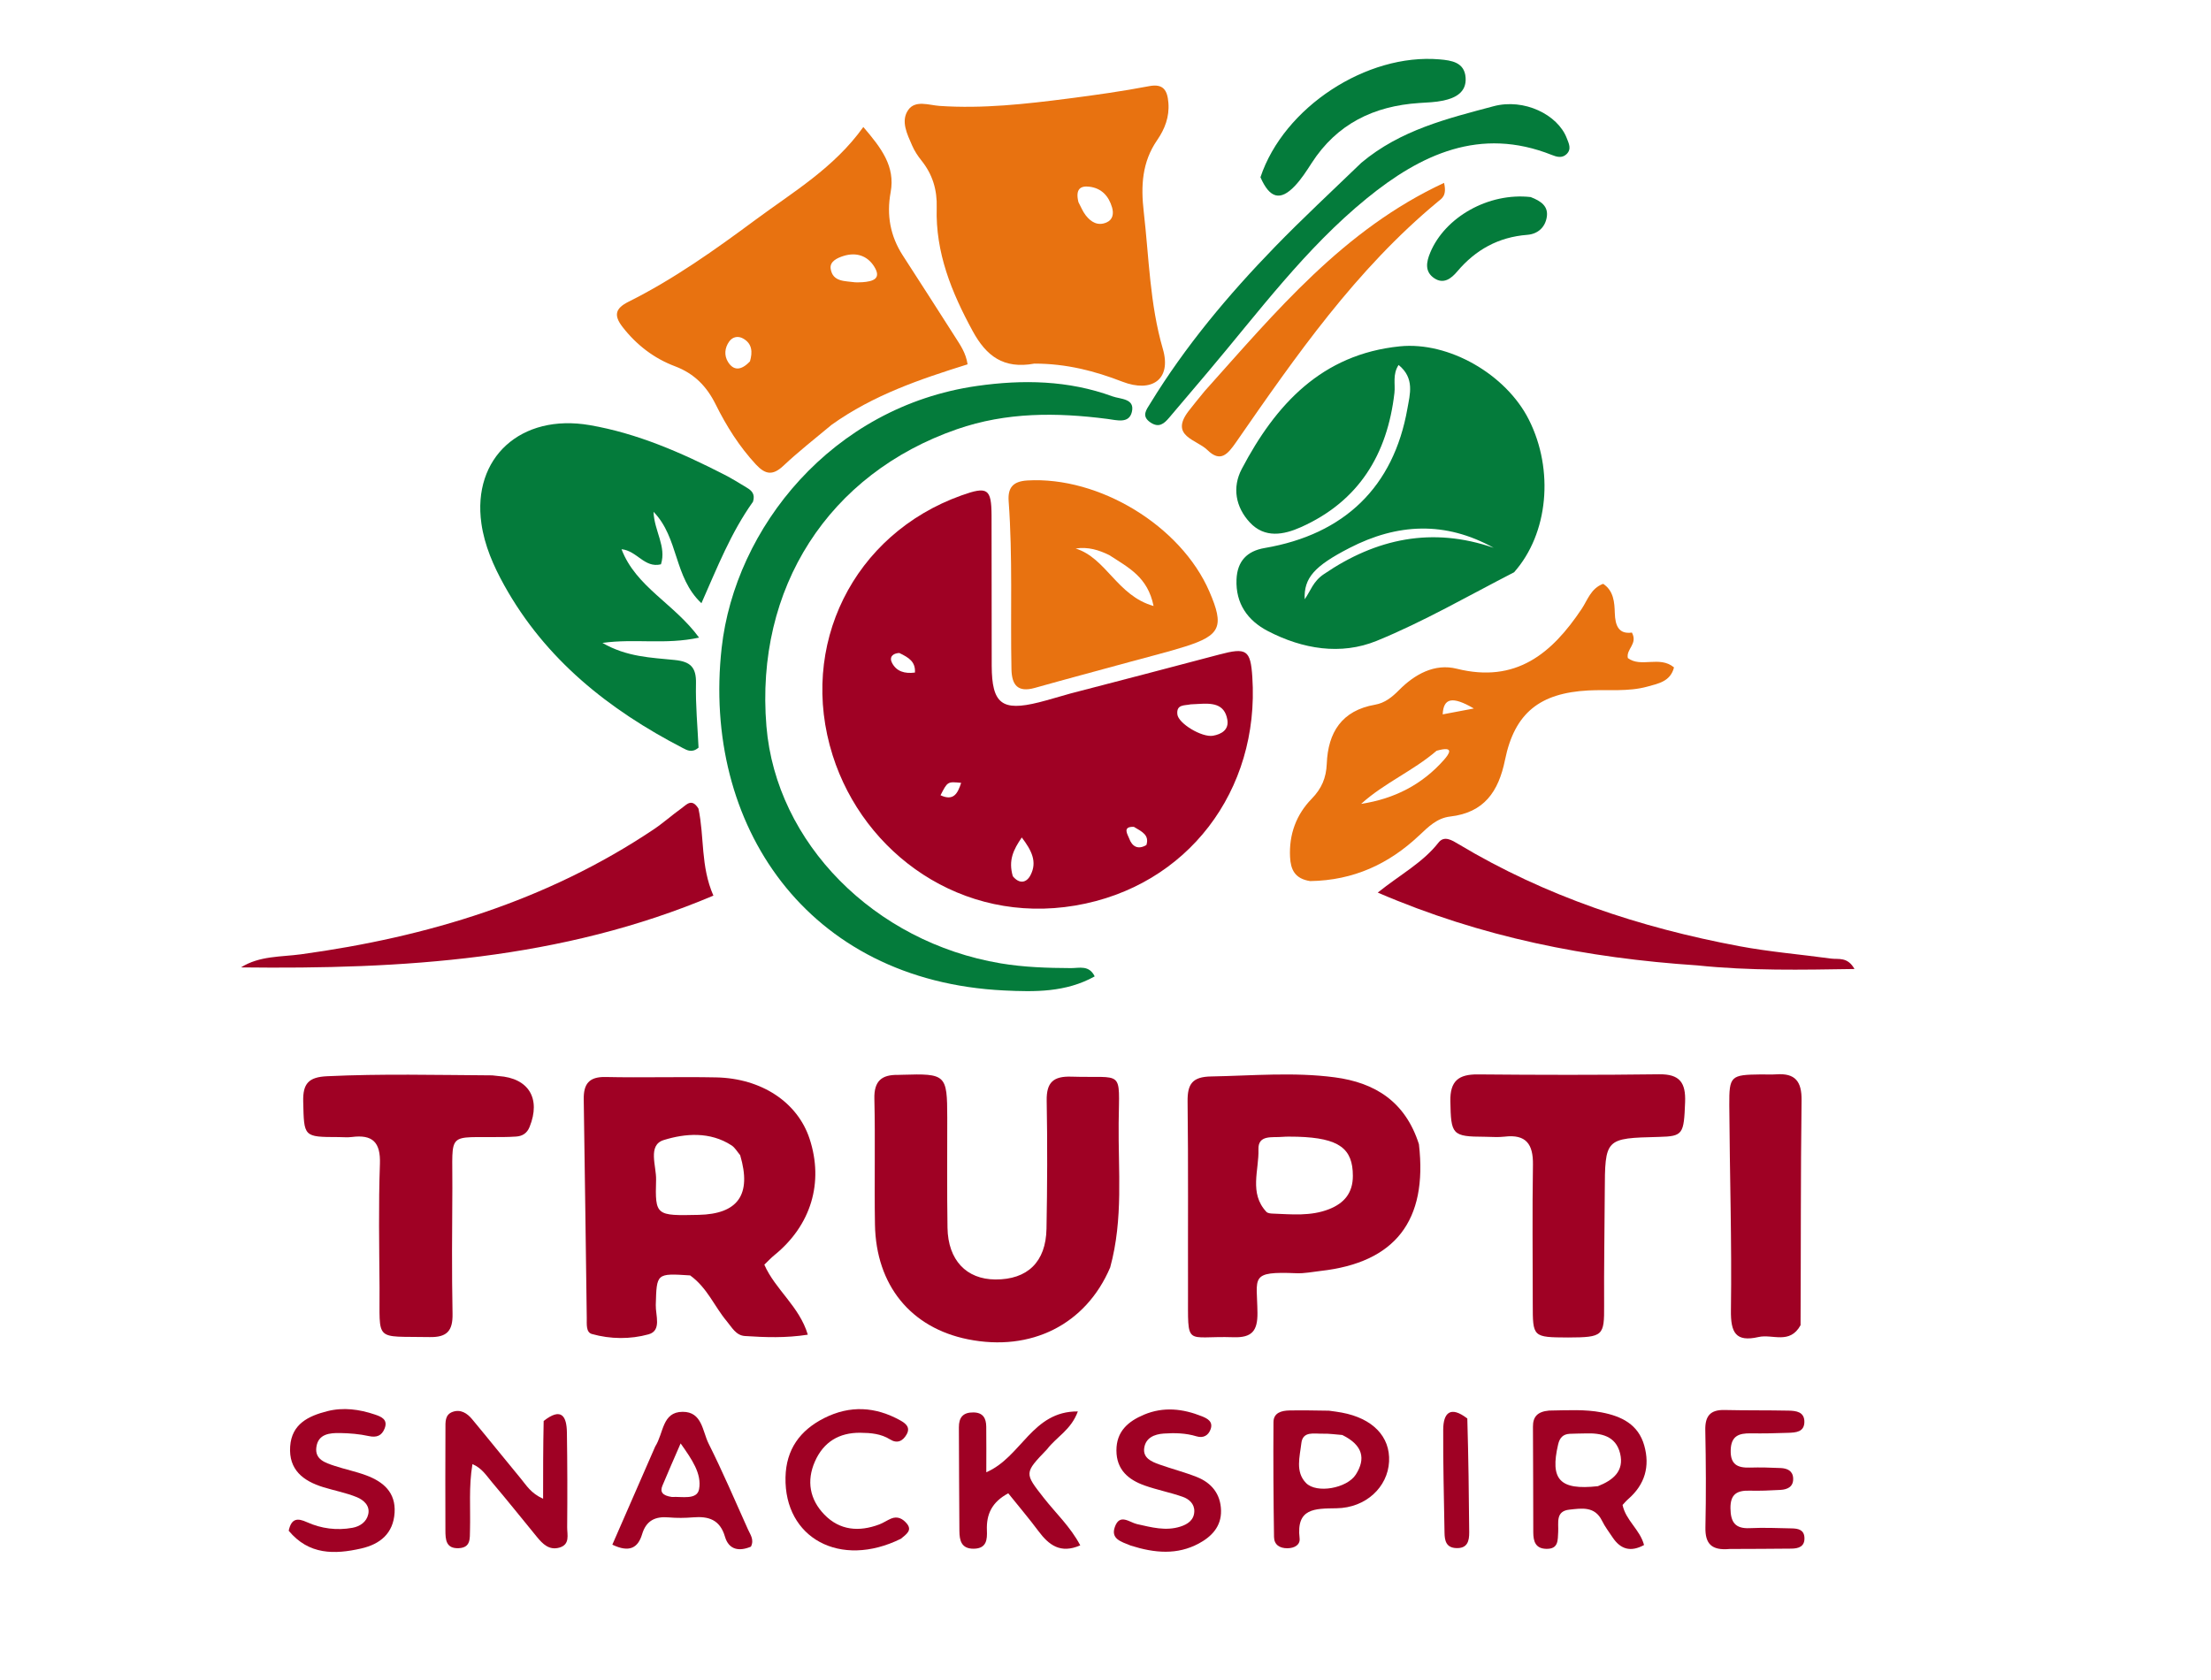 <svg version="1.1" id="Layer_1" xmlns="http://www.w3.org/2000/svg" xmlns:xlink="http://www.w3.org/1999/xlink" x="0px"
    y="0px" width="100%" viewBox="290 100 500 380" enable-background="new 0 0 1024 576" xml:space="preserve">
    <path fill="#9f0124" opacity="1" stroke="none" d="
M532.048,256.87 
	C543.542,253.878 554.642,251 565.723,248.052 
	C571.892,246.412 572.797,246.984 573.203,253.141 
	C574.895,278.77 558.56,300.523 533.167,304.825 
	C507.508,309.172 485.343,293.095 478.301,270.859 
	C470.452,246.078 482.95,220.813 507.423,212.057 
	C513.328,209.944 514.204,210.491 514.232,216.635 
	C514.282,227.951 514.221,239.268 514.267,250.584 
	C514.303,259.2 516.583,260.951 524.933,258.864 
	C527.189,258.301 529.409,257.595 532.048,256.87 
M559.271,259.316 
	C557.924,259.624 555.99,259.246 556.251,261.581 
	C556.481,263.644 561.811,266.858 564.314,266.415 
	C566.26,266.07 567.937,265.053 567.556,262.802 
	C566.92,259.055 563.963,259.046 561.028,259.224 
	C560.698,259.243 560.368,259.256 559.271,259.316 
M519.039,298.193 
	C520.49,299.974 522.107,299.751 523.043,297.95 
	C524.628,294.903 523.251,292.31 521.068,289.427 
	C519.166,292.207 517.992,294.6 519.039,298.193 
M493.368,247.698 
	C491.873,247.765 491.041,248.629 491.728,249.947 
	C492.734,251.877 494.577,252.428 496.906,252.128 
	C497.065,249.697 495.564,248.753 493.368,247.698 
M546.42,287.027 
	C543.7,286.911 545.036,288.777 545.354,289.655 
	C546.002,291.445 547.317,292.285 549.249,291.134 
	C549.939,288.932 548.357,288.15 546.42,287.027 
M502.69,279.88 
	C505.654,281.26 506.569,279.477 507.359,277.076 
	C504.284,276.769 504.284,276.769 502.69,279.88 
z" />
    <path fill="#047b3b" opacity="1" stroke="none" d="
M632.396,229.444 
	C621.891,234.845 611.917,240.625 601.347,244.946 
	C593.222,248.266 584.558,246.817 576.715,242.739 
	C572.164,240.372 569.401,236.535 569.629,231.05 
	C569.801,226.905 572.036,224.629 575.988,223.956 
	C594.019,220.886 605.156,210.137 608.274,192.419 
	C608.841,189.199 609.966,185.538 606.28,182.549 
	C604.87,184.71 605.57,186.88 605.34,188.875 
	C603.74,202.777 597.295,213.363 584.226,219.225 
	C580.297,220.987 576.006,221.798 572.635,218.167 
	C569.412,214.697 568.622,210.238 570.81,206.078 
	C578.491,191.476 588.907,180.125 606.565,178.338 
	C617.648,177.217 630.585,184.67 635.751,194.943 
	C641.46,206.292 640.164,220.694 632.396,229.444 
M589.397,229.857 
	C601.222,221.789 613.891,219.095 627.789,223.915 
	C616.849,217.842 606.006,218.358 595.156,223.957 
	C587.243,228.041 584.839,230.708 585.043,235.55 
	C586.349,233.737 586.909,231.51 589.397,229.857 
z" />
    <path fill="#e87210" opacity="1" stroke="none" d="
M523.917,182.245 
	C516.903,183.527 513.025,180.504 509.956,174.871 
	C505.176,166.097 501.529,157.121 501.83,146.964 
	C501.949,142.938 500.889,139.44 498.378,136.309 
	C497.551,135.279 496.799,134.133 496.276,132.926 
	C495.148,130.327 493.631,127.367 495.401,124.852 
	C497.009,122.567 500.108,123.797 502.471,123.956 
	C512.276,124.619 521.908,123.535 531.616,122.287 
	C537.741,121.5 543.836,120.638 549.891,119.483 
	C553.162,118.859 554.007,120.517 554.224,123.277 
	C554.475,126.449 553.411,129.186 551.678,131.704 
	C548.252,136.68 547.972,142.055 548.651,147.922 
	C549.85,158.296 549.997,168.711 552.975,178.945 
	C554.979,185.829 550.478,188.917 543.803,186.329 
	C537.557,183.907 531.143,182.243 523.917,182.245 
M533.879,145.724 
	C534.421,146.727 534.84,147.825 535.532,148.711 
	C536.715,150.226 538.269,151.182 540.251,150.308 
	C541.72,149.661 541.868,148.244 541.486,146.929 
	C540.747,144.381 539.142,142.576 536.374,142.232 
	C534.351,141.981 533.148,142.738 533.879,145.724 
z" />
    <path fill="#e87210" opacity="1" stroke="none" d="
M478.079,196.072 
	C474.235,199.279 470.557,202.149 467.177,205.335 
	C464.798,207.578 463.12,207.397 460.954,205.067 
	C457.168,200.993 454.272,196.364 451.825,191.439 
	C449.813,187.389 447.004,184.49 442.64,182.846 
	C437.917,181.068 433.966,178.047 430.805,173.984 
	C428.731,171.319 429.135,169.75 432.144,168.247 
	C442.395,163.128 451.735,156.474 460.875,149.698 
	C469.328,143.431 478.579,138.015 485.235,128.727 
	C489.309,133.483 492.488,137.631 491.414,143.468 
	C490.46,148.652 491.319,153.373 494.157,157.777 
	C498.118,163.924 502.091,170.063 506.01,176.236 
	C507.141,178.018 508.414,179.775 508.814,182.406 
	C498.052,185.777 487.527,189.332 478.079,196.072 
M485.1,163.828 
	C487.36,163.65 489.449,163.084 487.684,160.28 
	C486.137,157.821 483.612,157 480.757,157.895 
	C479.315,158.348 477.585,159.148 477.852,160.814 
	C478.334,163.816 481.113,163.527 483.339,163.851 
	C483.663,163.899 483.999,163.86 485.1,163.828 
M459.599,181.734 
	C460.199,179.661 460.137,177.722 458.021,176.553 
	C456.927,175.948 455.691,176.153 454.912,177.235 
	C453.857,178.698 453.725,180.436 454.656,181.905 
	C455.856,183.797 457.537,183.92 459.599,181.734 
z" />
    <path fill="#047b3b" opacity="1" stroke="none" d="
M460.289,213.475 
	C455.28,220.514 452.257,228.237 448.622,236.442 
	C442.324,230.521 443.548,221.688 437.791,215.764 
	C437.953,220.126 440.753,223.602 439.473,227.64 
	C435.731,228.566 434.08,224.574 430.552,224.227 
	C433.819,232.777 442.449,236.506 448.09,244.222 
	C440.412,245.885 433.611,244.389 426.24,245.419 
	C431.755,248.623 437.272,248.74 442.593,249.285 
	C446.132,249.648 447.474,250.925 447.39,254.565 
	C447.277,259.5 447.758,264.45 447.971,269.116 
	C446.489,270.364 445.385,269.705 444.401,269.196 
	C427.67,260.527 413.364,249.179 404.033,232.395 
	C401.591,228.004 399.568,223.378 398.863,218.405 
	C396.755,203.534 407.783,193.47 423.386,196.164 
	C434.143,198.021 444.076,202.38 453.742,207.327 
	C455.517,208.236 457.222,209.288 458.925,210.329 
	C459.951,210.955 460.83,211.731 460.289,213.475 
z" />
    <path fill="#9f0124" opacity="1" stroke="none" d="
M446.069,388.485 
	C438.4,387.99 438.507,387.993 438.299,395.176 
	C438.232,397.479 439.685,400.98 436.666,401.814 
	C432.559,402.949 428.066,402.927 423.851,401.738 
	C422.478,401.35 422.711,399.465 422.692,398.157 
	C422.456,381.666 422.274,365.174 422.007,348.684 
	C421.951,345.19 423.18,343.526 426.959,343.608 
	C435.287,343.79 443.624,343.526 451.952,343.696 
	C462.267,343.907 470.371,349.353 473.075,357.566 
	C476.342,367.485 473.406,377.181 465.126,383.898 
	C464.368,384.513 463.702,385.241 462.845,386.058 
	C465.331,391.714 470.772,395.481 472.682,401.893 
	C467.667,402.671 463.051,402.498 458.45,402.194 
	C456.415,402.059 455.501,400.212 454.332,398.822 
	C451.558,395.524 449.975,391.307 446.069,388.485 
M457.383,361.29 
	C456.739,360.54 456.226,359.589 455.431,359.072 
	C450.571,355.914 444.962,356.356 440.095,357.869 
	C436.397,359.02 438.455,363.757 438.369,366.846 
	C438.141,374.999 438.318,375.003 448,374.79 
	C456.802,374.595 460.049,370.308 457.383,361.29 
z" />
    <path fill="#047b3b" opacity="1" stroke="none" d="
M537.555,320.849 
	C531.021,324.5 523.953,324.364 517.081,324.033 
	C472.39,321.879 448.757,286.445 453.195,246.558 
	C456.21,219.464 478.121,191.969 510.975,187.293 
	C521.27,185.828 531.606,186.006 541.561,189.649 
	C543.36,190.307 546.698,190.097 545.964,193.171 
	C545.315,195.888 542.582,195.034 540.418,194.755 
	C528.936,193.273 517.611,193.198 506.414,197.082 
	C477.393,207.15 460.72,232.969 463.323,264.284 
	C465.516,290.669 487.731,313.095 516.267,317.897 
	C521.564,318.788 526.856,318.949 532.19,318.976 
	C534.075,318.986 536.283,318.226 537.555,320.849 
z" />
    <path fill="#9f0124" opacity="1" stroke="none" d="
M541.059,386.68 
	C535.548,399.639 523.129,405.797 508.899,402.939 
	C495.985,400.345 488.103,390.733 487.866,376.973 
	C487.703,367.486 487.958,357.992 487.732,348.508 
	C487.637,344.516 489.385,343.076 493.029,343.132 
	C493.361,343.137 493.694,343.114 494.027,343.104 
	C503.915,342.798 504.199,343.065 504.213,352.734 
	C504.224,361.058 504.138,369.383 504.27,377.705 
	C504.386,385.018 508.53,389.369 515.094,389.404 
	C522.339,389.442 526.517,385.464 526.657,377.929 
	C526.837,368.276 526.875,358.616 526.7,348.964 
	C526.625,344.814 528.215,343.398 532.282,343.529 
	C544.233,343.916 543.111,341.63 542.975,354.013 
	C542.857,364.794 544.069,375.667 541.059,386.68 
z" />
    <path fill="#9f0124" opacity="1" stroke="none" d="
M610.879,358.81 
	C612.896,376.189 605.456,385.592 588.645,387.474 
	C586.825,387.678 584.992,388.07 583.181,387.993 
	C572.457,387.542 574.286,388.846 574.365,396.952 
	C574.405,401.012 573.133,402.608 568.944,402.468 
	C557.85,402.095 558.692,404.997 558.659,392.151 
	C558.622,377.818 558.741,363.484 558.563,349.153 
	C558.514,345.179 559.649,343.56 563.881,343.484 
	C573.204,343.316 582.531,342.454 591.83,343.68 
	C600.953,344.884 607.809,349.165 610.879,358.81 
M583.416,357.119 
	C582.256,357.124 581.088,357.046 579.937,357.151 
	C577.752,357.352 574.48,356.605 574.588,359.963 
	C574.74,364.698 572.425,369.866 576.385,374.112 
	C576.671,374.418 577.311,374.485 577.793,374.503 
	C582.09,374.663 586.424,375.138 590.573,373.497 
	C593.965,372.155 595.939,369.849 595.939,365.976 
	C595.939,359.806 592.874,357.404 583.416,357.119 
z" />
    <path fill="#e87210" opacity="1" stroke="none" d="
M586.281,299.294 
	C582.768,298.758 581.878,296.629 581.737,293.872 
	C581.475,288.767 583.119,284.27 586.618,280.685 
	C588.877,278.371 589.912,275.941 590.038,272.755 
	C590.319,265.66 593.435,260.703 600.952,259.397 
	C603.16,259.013 604.789,257.702 606.374,256.1 
	C609.928,252.507 614.432,250.01 619.411,251.254 
	C632.806,254.601 640.936,247.843 647.693,237.712 
	C649.033,235.703 649.751,233.094 652.54,232.052 
	C654.927,233.633 655.104,236.25 655.173,238.621 
	C655.259,241.589 656.093,243.488 659.045,243.079 
	C660.431,245.677 657.692,246.778 658.125,248.847 
	C661.115,251.101 665.304,248.242 668.563,250.959 
	C667.763,254.142 665.033,254.611 662.585,255.293 
	C658.189,256.517 653.646,255.933 649.17,256.173 
	C638.254,256.76 632.516,261.226 630.344,271.892 
	C628.882,279.073 625.616,283.808 617.944,284.692 
	C614.967,285.036 612.998,287.026 610.89,289.01 
	C604.132,295.367 596.169,299.146 586.281,299.294 
M614.869,269.816 
	C609.588,274.366 603.012,277.112 597.813,281.828 
	C605.289,280.692 611.604,277.482 616.552,271.859 
	C617.642,270.621 619.128,268.609 614.869,269.816 
M616.254,261.584 
	C618.439,261.171 620.624,260.758 623.3,260.252 
	C618.442,257.411 616.425,257.869 616.254,261.584 
z" />
    <path fill="#e87210" opacity="1" stroke="none" d="
M545.599,249.691 
	C538.143,251.733 531.066,253.61 524.02,255.595 
	C520.149,256.686 518.803,254.938 518.731,251.348 
	C518.478,238.694 519.029,226.027 518.1,213.383 
	C517.881,210.399 518.981,208.876 522.327,208.676 
	C538.543,207.71 557.052,218.91 563.496,233.816 
	C566.891,241.667 566.045,243.699 558.017,246.239 
	C554.054,247.494 550.002,248.469 545.599,249.691 
M540.852,225.56 
	C538.516,224.416 536.096,223.641 533.245,224.066 
	C540.205,226.231 542.627,234.757 550.871,237.07 
	C549.545,230.525 545.283,228.439 540.852,225.56 
z" />
    <path fill="#9f0124" opacity="1" stroke="none" d="
M644.608,402.527 
	C636.625,402.481 636.623,402.481 636.62,394.926 
	C636.615,384.431 636.498,373.935 636.663,363.443 
	C636.736,358.799 635.112,356.51 630.235,357.1 
	C628.757,357.279 627.24,357.131 625.741,357.125 
	C618.352,357.097 618.131,356.642 617.987,349.107 
	C617.898,344.479 619.856,342.981 624.219,343.02 
	C637.877,343.144 651.539,343.172 665.196,342.992 
	C669.873,342.93 671.244,344.895 671.073,349.311 
	C670.793,356.52 670.622,357.022 665.201,357.156 
	C652.951,357.457 652.962,357.457 652.905,369.782 
	C652.866,378.266 652.706,386.75 652.759,395.233 
	C652.803,402.171 652.567,402.493 644.608,402.527 
z" />
    <path fill="#9f0124" opacity="1" stroke="none" d="
M401.323,343.237 
	C402.084,343.317 402.414,343.371 402.746,343.393 
	C409.56,343.848 412.36,348.476 409.76,354.9 
	C409.182,356.328 408.171,356.972 406.73,357.078 
	C405.735,357.151 404.734,357.176 403.735,357.19 
	C390.775,357.374 392.385,355.605 392.297,368.664 
	C392.233,378.161 392.157,387.661 392.339,397.154 
	C392.412,401.003 391.114,402.509 387.16,402.434 
	C374.478,402.195 375.923,403.71 375.83,391.259 
	C375.761,381.929 375.582,372.589 375.915,363.27 
	C376.091,358.337 374.24,356.574 369.56,357.18 
	C368.577,357.307 367.563,357.198 366.563,357.196 
	C358.565,357.18 358.762,357.175 358.568,349.136 
	C358.469,345.067 359.831,343.632 363.918,343.436 
	C376.246,342.848 388.567,343.159 401.323,343.237 
z" />
    <path fill="#9f0124" opacity="1" stroke="none" d="
M447.949,282.897 
	C449.325,289.393 448.397,295.851 451.329,302.581 
	C416.921,317.156 380.918,319.255 344.497,318.817 
	C348.694,316.161 353.549,316.474 358.121,315.847 
	C386.641,311.936 413.623,303.795 437.776,287.631 
	C439.981,286.155 441.973,284.362 444.135,282.816 
	C445.243,282.023 446.439,280.447 447.949,282.897 
z" />
    <path fill="#9f0124" opacity="1" stroke="none" d="
M673.818,318.362 
	C648.853,316.699 625.071,312.023 601.567,301.892 
	C606.707,297.775 611.776,295.109 615.303,290.589 
	C616.593,288.936 618.338,290.039 619.804,290.919 
	C639.479,302.73 660.897,309.813 683.319,314.016 
	C690.172,315.3 697.156,315.874 704.074,316.822 
	C705.75,317.052 707.788,316.346 709.378,319.178 
	C697.323,319.366 685.802,319.607 673.818,318.362 
z" />
    <path fill="#9f0124" opacity="1" stroke="none" d="
M697.183,399.746 
	C694.735,404.182 690.835,401.698 687.688,402.419 
	C682.505,403.608 681.365,401.436 681.436,396.356 
	C681.653,380.906 681.156,365.447 681.065,349.991 
	C681.026,343.328 681.394,343.106 688.204,343.024 
	C689.368,343.01 690.536,343.087 691.694,343.005 
	C695.969,342.703 697.467,344.59 697.411,348.901 
	C697.193,365.689 697.273,382.482 697.183,399.746 
z" />
    <path fill="#047b3b" opacity="1" stroke="none" d="
M597.865,136.811 
	C606.723,129.382 617.345,126.808 627.749,124.031 
	C634.692,122.177 642.258,125.955 644.292,131.205 
	C644.766,132.43 645.477,133.727 644.235,134.892 
	C643.23,135.835 642.023,135.484 640.943,135.053 
	C624.696,128.574 611.264,134.947 599.072,144.883 
	C585.199,156.19 574.585,170.631 563.101,184.208 
	C560.202,187.635 557.293,191.055 554.394,194.481 
	C553.24,195.845 552.073,196.839 550.172,195.558 
	C548.028,194.113 549.256,192.673 550.091,191.305 
	C558.028,178.321 567.745,166.729 578.305,155.847 
	C584.556,149.406 591.15,143.298 597.865,136.811 
z" />
    <path fill="#e87210" opacity="1" stroke="none" d="
M562.426,188.46 
	C578.554,170.462 593.795,151.954 616.562,141.364 
	C617.237,144.289 616.059,144.876 615.206,145.582 
	C596.657,160.94 583.072,180.479 569.527,200.025 
	C567.602,202.803 565.975,204.672 563.029,201.777 
	C560.627,199.417 554.458,198.676 558.764,193.012 
	C559.87,191.557 561.052,190.161 562.426,188.46 
z" />
    <path fill="#047b3b" opacity="1" stroke="none" d="
M575.041,140.093 
	C580.323,124.231 599.108,112.02 615.537,113.429 
	C618.266,113.663 621.192,114.086 621.436,117.563 
	C621.668,120.866 619.151,122.161 616.385,122.751 
	C614.609,123.13 612.756,123.181 610.933,123.3 
	C600.676,123.972 592.33,128.024 586.626,136.87 
	C585.456,138.684 584.269,140.54 582.789,142.09 
	C579.547,145.486 577.16,144.926 575.041,140.093 
z" />
    <path fill="#9f0124" opacity="1" stroke="none" d="
M412.946,421.409 
	C417.003,418.218 418.146,420.404 418.201,423.997 
	C418.31,431.147 418.323,438.301 418.262,445.452 
	C418.248,447.135 418.978,449.361 416.477,450.061 
	C414.178,450.704 412.728,449.232 411.422,447.639 
	C408.049,443.525 404.732,439.364 401.293,435.307 
	C400.041,433.83 398.989,432.065 396.84,431.171 
	C395.976,436.244 396.426,441.211 396.285,446.151 
	C396.233,447.944 396.502,450.04 393.781,450.181 
	C390.817,450.336 390.733,448.206 390.726,446.141 
	C390.7,438.491 390.701,430.84 390.734,423.189 
	C390.74,421.719 390.573,419.993 392.349,419.354 
	C394.151,418.706 395.63,419.644 396.737,420.975 
	C400.459,425.446 404.088,429.993 407.8,434.472 
	C409.043,435.97 410.038,437.753 412.817,439 
	C412.817,432.994 412.817,427.424 412.946,421.409 
z" />
    <path fill="#9f0124" opacity="1" stroke="none" d="
M640.307,419.057 
	C644.583,418.994 648.399,418.742 652.191,419.471 
	C656.696,420.336 660.484,422.171 661.832,426.951 
	C663.168,431.686 661.982,435.8 658.205,439.08 
	C657.724,439.498 657.318,440 656.93,440.408 
	C657.674,443.941 660.849,445.942 661.789,449.468 
	C658.808,451.095 656.51,450.493 654.682,447.752 
	C653.853,446.509 652.934,445.305 652.28,443.972 
	C650.635,440.619 647.648,441.18 644.902,441.468 
	C641.702,441.803 642.492,444.488 642.371,446.526 
	C642.261,448.372 642.47,450.379 639.707,450.334 
	C637.227,450.293 636.745,448.627 636.739,446.617 
	C636.712,438.647 636.717,430.677 636.666,422.708 
	C636.651,420.492 637.645,419.296 640.307,419.057 
M651.357,436.159 
	C654.741,434.831 657.367,432.76 656.368,428.73 
	C655.383,424.756 652.049,424.101 648.48,424.228 
	C647.318,424.269 646.153,424.248 644.993,424.312 
	C643.467,424.396 642.713,425.19 642.352,426.741 
	C640.523,434.604 642.638,437.132 651.357,436.159 
z" />
    <path fill="#9f0124" opacity="1" stroke="none" d="
M526.788,427.805 
	C521.589,433.219 521.638,433.181 526.03,438.793 
	C528.756,442.277 532.07,445.337 534.291,449.545 
	C529.82,451.503 527.194,449.48 524.839,446.325 
	C522.674,443.424 520.327,440.66 518.009,437.771 
	C514.315,439.75 513.038,442.498 513.18,446.139 
	C513.26,448.19 513.156,450.265 510.215,450.304 
	C507.387,450.341 506.979,448.427 506.96,446.3 
	C506.889,438.483 506.887,430.666 506.845,422.849 
	C506.833,420.626 507.768,419.448 510.128,419.477 
	C512.348,419.505 513.006,420.831 513.031,422.701 
	C513.074,425.978 513.043,429.255 513.043,433.008 
	C521,429.601 523.409,419.164 533.747,419.253 
	C532.191,423.475 528.946,424.97 526.788,427.805 
z" />
    <path fill="#9f0124" opacity="1" stroke="none" d="
M590.529,419.083 
	C591.797,419.251 592.623,419.366 593.442,419.518 
	C600.424,420.814 604.415,424.954 604.127,430.593 
	C603.834,436.345 598.914,441.063 592.227,441.157 
	C587.323,441.227 583.096,441.104 583.894,447.938 
	C584.068,449.432 582.742,450.178 581.173,450.2 
	C579.378,450.226 578.135,449.397 578.109,447.647 
	C577.98,438.988 577.924,430.326 577.986,421.667 
	C578.001,419.531 579.824,419.069 581.586,419.033 
	C584.417,418.976 587.25,419.036 590.529,419.083 
M593.554,424.583 
	C592.068,424.474 590.579,424.243 589.097,424.285 
	C587.218,424.337 584.607,423.626 584.289,426.446 
	C583.949,429.464 582.869,432.907 585.349,435.444 
	C587.73,437.88 594.624,436.65 596.608,433.53 
	C598.865,429.981 598.265,426.909 593.554,424.583 
z" />
    <path fill="#9f0124" opacity="1" stroke="none" d="
M681.139,450.363 
	C677.005,450.749 675.587,449.14 675.667,445.464 
	C675.828,438.135 675.785,430.797 675.638,423.467 
	C675.575,420.286 676.776,418.855 679.987,418.929 
	C684.818,419.042 689.653,418.97 694.484,419.07 
	C696.171,419.105 698.068,419.33 698.045,421.624 
	C698.022,423.939 696.094,424.025 694.419,424.089 
	C691.589,424.196 688.753,424.252 685.921,424.209 
	C683.241,424.169 681.461,424.777 681.383,428.032 
	C681.305,431.283 682.942,432.034 685.708,431.954 
	C688.038,431.887 690.375,431.945 692.704,432.058 
	C694.116,432.126 695.407,432.638 695.506,434.317 
	C695.621,436.277 694.258,436.911 692.62,437.004 
	C690.292,437.136 687.955,437.235 685.626,437.174 
	C682.815,437.101 681.294,437.963 681.331,441.156 
	C681.366,444.28 682.374,445.81 685.694,445.654 
	C688.852,445.506 692.025,445.635 695.19,445.707 
	C696.562,445.738 697.954,445.962 698.057,447.763 
	C698.174,449.82 696.758,450.265 695.122,450.284 
	C690.623,450.338 686.123,450.341 681.139,450.363 
z" />
    <path fill="#9f0124" opacity="1" stroke="none" d="
M438.163,427.201 
	C440.118,424.147 439.695,419.365 444.374,419.341 
	C448.793,419.317 448.853,423.742 450.23,426.494 
	C453.422,432.876 456.237,439.448 459.159,445.964 
	C459.679,447.124 460.598,448.268 459.817,449.838 
	C457.198,450.943 454.832,450.609 453.943,447.578 
	C452.806,443.702 450.221,442.923 446.713,443.212 
	C444.897,443.361 443.048,443.38 441.234,443.222 
	C438.192,442.956 436.138,443.911 435.205,447.03 
	C434.283,450.11 432.336,451.249 428.476,449.389 
	C431.691,442.016 434.847,434.78 438.163,427.201 
M441.956,438.604 
	C444.194,438.46 447.63,439.335 448.089,436.843 
	C448.733,433.338 446.472,430.103 443.917,426.487 
	C442.357,430.093 441.037,433.064 439.792,436.065 
	C439.229,437.423 439.756,438.297 441.956,438.604 
z" />
    <path fill="#9f0124" opacity="1" stroke="none" d="
M545.699,449.595 
	C543.473,448.691 541.157,448.085 542.118,445.373 
	C543.225,442.248 545.432,444.358 547.126,444.736 
	C550.384,445.462 553.616,446.364 556.941,445.3 
	C558.589,444.772 560.028,443.82 560.082,441.861 
	C560.13,440.125 558.864,439.058 557.455,438.563 
	C554.643,437.576 551.683,437.009 548.874,436.016 
	C545.185,434.713 542.483,432.452 542.471,428.089 
	C542.459,423.763 545.116,421.493 548.723,419.979 
	C553.138,418.127 557.513,418.634 561.823,420.36 
	C563.086,420.866 564.378,421.57 563.77,423.278 
	C563.258,424.717 562.096,425.345 560.584,424.885 
	C558.15,424.144 555.67,424.083 553.173,424.256 
	C551.019,424.405 549.077,425.237 548.754,427.534 
	C548.439,429.778 550.397,430.614 552.143,431.237 
	C554.958,432.241 557.871,432.983 560.646,434.08 
	C564.02,435.415 566.051,437.97 566.127,441.687 
	C566.2,445.268 564.008,447.566 561.094,449.129 
	C556.228,451.738 551.158,451.324 545.699,449.595 
z" />
    <path fill="#9f0124" opacity="1" stroke="none" d="
M355.286,446.237 
	C355.912,443.34 357.335,443.363 359.421,444.304 
	C362.675,445.77 366.16,446.212 369.691,445.577 
	C371.411,445.267 372.903,444.245 373.284,442.48 
	C373.707,440.521 372.174,439.254 370.694,438.645 
	C368.258,437.644 365.615,437.16 363.084,436.377 
	C358.558,434.977 355.252,432.447 355.619,427.165 
	C355.972,422.079 359.735,420.29 363.974,419.205 
	C367.64,418.266 371.271,418.767 374.795,419.959 
	C376.203,420.434 377.799,421.065 376.972,423.129 
	C376.32,424.76 375.178,425.216 373.372,424.82 
	C371.278,424.361 369.094,424.18 366.945,424.141 
	C364.563,424.098 361.948,424.32 361.543,427.341 
	C361.167,430.135 363.575,430.872 365.641,431.557 
	C368.008,432.343 370.477,432.839 372.809,433.708 
	C376.673,435.146 379.519,437.556 379.235,442.151 
	C378.943,446.86 375.944,449.284 371.683,450.253 
	C365.672,451.621 359.849,451.735 355.286,446.237 
z" />
    <path fill="#9f0124" opacity="1" stroke="none" d="
M493.735,448.05 
	C480.003,454.841 467.336,447.901 467.636,434.147 
	C467.774,427.83 470.921,423.505 476.421,420.741 
	C482.232,417.82 487.977,418.155 493.602,421.286 
	C494.819,421.964 495.934,422.844 495.026,424.451 
	C494.178,425.953 492.908,426.597 491.287,425.585 
	C489.21,424.288 486.924,424.103 484.571,424.078 
	C479.734,424.024 476.23,426.177 474.291,430.566 
	C472.348,434.964 473.116,439.163 476.406,442.57 
	C479.899,446.186 484.268,446.534 488.85,444.809 
	C489.777,444.459 490.611,443.866 491.528,443.484 
	C492.981,442.88 494.155,443.525 495.053,444.597 
	C496.327,446.117 495.053,446.967 493.735,448.05 
z" />
    <path fill="#047b3b" opacity="1" stroke="none" d="
M636.144,144.572 
	C638.501,145.479 640.159,146.647 639.799,149.047 
	C639.436,151.462 637.725,152.936 635.38,153.118 
	C628.869,153.623 623.701,156.482 619.531,161.416 
	C618.198,162.993 616.471,164.351 614.356,162.938 
	C612.141,161.459 612.55,159.267 613.436,157.136 
	C616.777,149.104 626.631,143.508 636.144,144.572 
z" />
    <path fill="#9f0124" opacity="1" stroke="none" d="
M621.822,420.854 
	C622.078,429.688 622.18,438.131 622.251,446.574 
	C622.268,448.561 621.864,450.282 619.283,450.162 
	C617.02,450.057 616.697,448.47 616.668,446.699 
	C616.545,438.917 616.326,431.134 616.371,423.352 
	C616.393,419.666 617.942,417.853 621.822,420.854 
z" />
</svg>